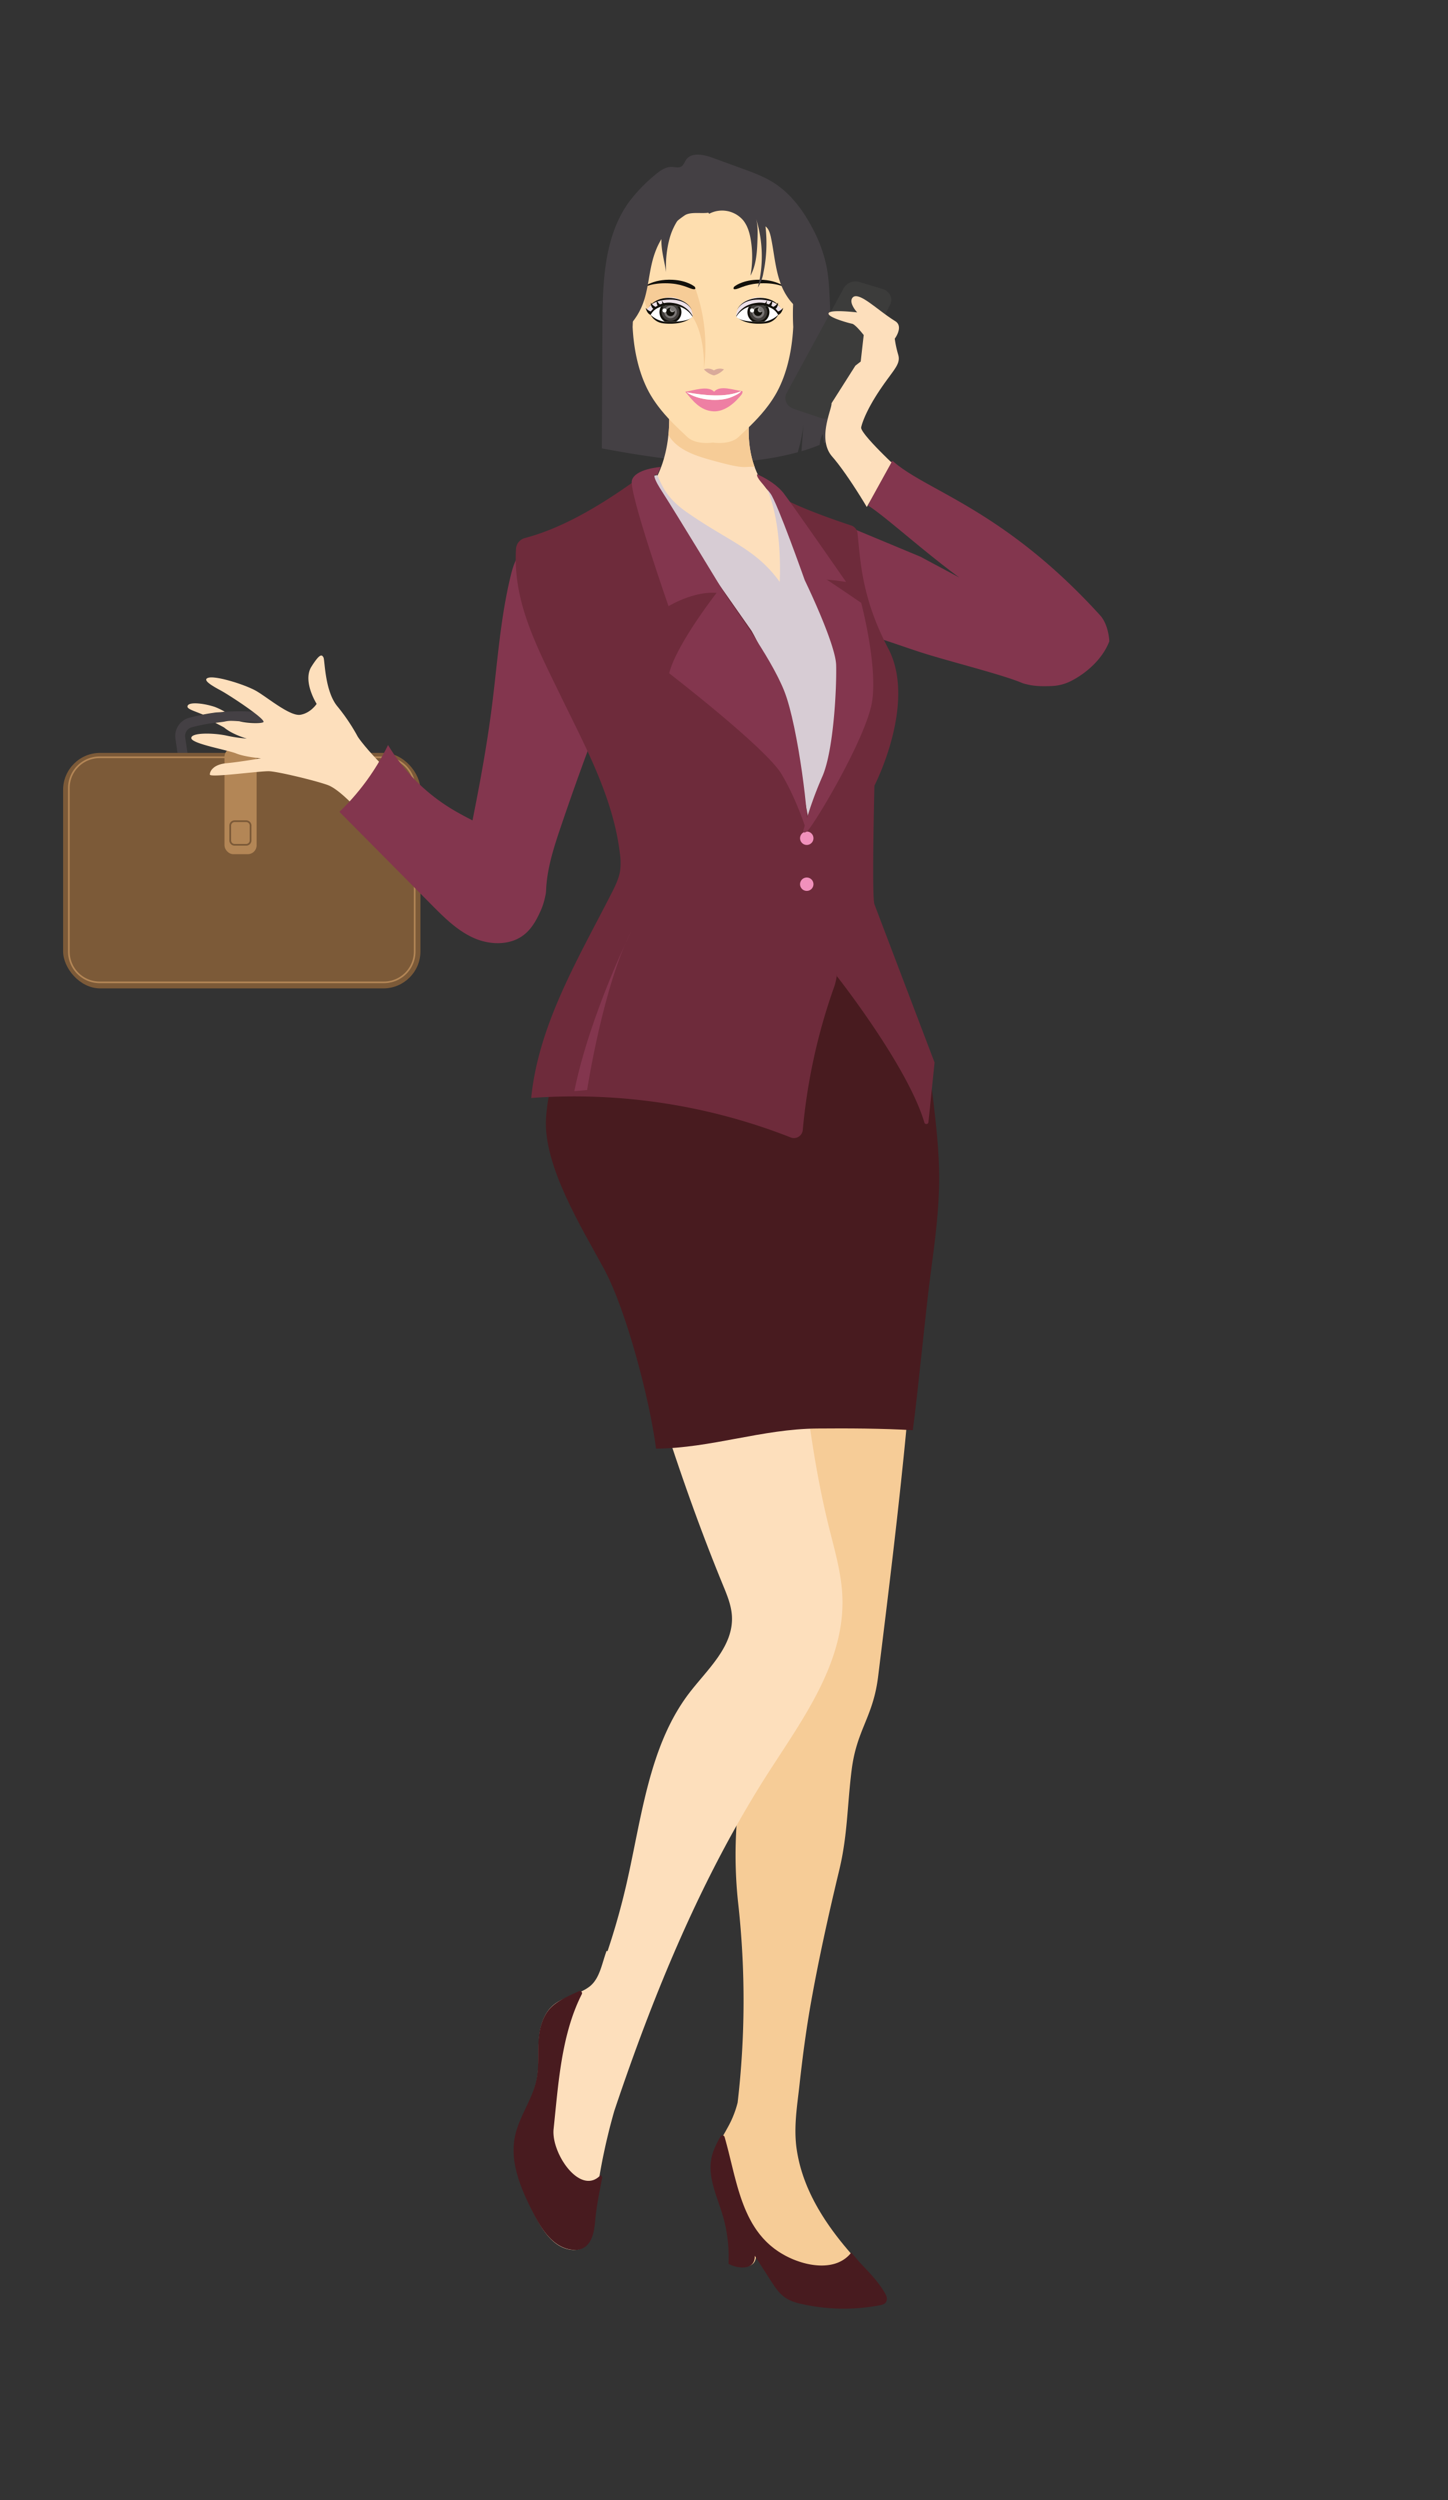 <svg id="Layer_1" data-name="Layer 1" xmlns="http://www.w3.org/2000/svg" xmlns:xlink="http://www.w3.org/1999/xlink" viewBox="0 0 819.7 1415.15"><rect x="0" y="0" width="819.7" height="1415.15" fill="#333333" stroke="none"/><defs><style>.cls-1,.cls-18{fill:#fff;}.cls-2{fill:#444044;}.cls-3{fill:#7c5a38;}.cls-4{fill:#b38656;}.cls-5{fill:#83364e;}.cls-6{fill:#fddfbc;}.cls-7{fill:#f6cc97;}.cls-8{fill:#fedeaf;}.cls-9{fill:#ede1e9;}.cls-10{fill:#12100b;}.cls-11{clip-path:url(#clip-path);}.cls-12{fill:#423e3c;}.cls-13{fill:#7a7675;}.cls-14{fill:#9f9c9a;}.cls-15{clip-path:url(#clip-path-2);}.cls-16{fill:#d9aa9a;}.cls-17{fill:#ee7fa3;}.cls-17,.cls-18{fill-rule:evenodd;}.cls-19{fill:#d7ccd4;}.cls-20{fill:#481b1f;}.cls-21{fill:#6e2b3b;}.cls-22{fill:#f191bc;}.cls-23{fill:#3c3c3b;}</style><clipPath id="clip-path"><path class="cls-1" d="M392,179.34s-3.28-6.67-12.47-6.55-11.22,5.42-11.22,5.42a14.29,14.29,0,0,0,10.33,4C385.23,182.11,390,181.48,392,179.34Z"/></clipPath><clipPath id="clip-path-2"><path class="cls-1" d="M416.82,179.34s3.28-6.67,12.47-6.55,11.22,5.42,11.22,5.42a14.29,14.29,0,0,1-10.33,4C423.62,182.11,418.84,181.48,416.82,179.34Z"/></clipPath></defs><title>Tegnebræt 6</title><path class="cls-2" d="M169.85,435.26H101.79l-2.43-16.78A10.7,10.7,0,0,1,107,406.33a112.42,112.42,0,0,1,57.42.06,10.72,10.72,0,0,1,7.84,12.2Zm-63.22-5.59H165l1.71-11.88a5.13,5.13,0,0,0-3.69-6,106.81,106.81,0,0,0-54.57-.08,5.11,5.11,0,0,0-3.56,5.95Z"/><rect class="cls-3" x="35.72" y="426.17" width="202.29" height="133.31" rx="20.98" ry="20.98"/><path class="cls-4" d="M217.42,556.52H56.31A17.88,17.88,0,0,1,38.52,538.6V446.13A17.88,17.88,0,0,1,56.31,428.2H217.42a17.89,17.89,0,0,1,17.8,17.93V538.6A17.88,17.88,0,0,1,217.42,556.52ZM56.31,429.14a16.94,16.94,0,0,0-16.86,17V538.6a16.94,16.94,0,0,0,16.86,17H217.42a16.94,16.94,0,0,0,16.86-17V446.13a16.94,16.94,0,0,0-16.86-17Z"/><rect class="cls-4" x="127.08" y="423.38" width="18.18" height="60.13" rx="4.97" ry="4.97"/><path class="cls-3" d="M139.35,478.69h-6.52a3,3,0,0,1-3-2.95v-8.39a3,3,0,0,1,3-3h6.52a3,3,0,0,1,3,3v8.39A3,3,0,0,1,139.35,478.69Zm-6.52-13.36a2,2,0,0,0-2,2v8.39a2,2,0,0,0,2,2h6.52a2,2,0,0,0,2-2v-8.39a2,2,0,0,0-2-2Z"/><path class="cls-5" d="M578.72,346c-24-3.5-72.52-50.78-87.28-59.8,3.76-8.31-.66-19.56,13.95-25.25,18.81,16.94,62.49,27,117.33,87.3,5,5.5,5.25,14.75,5.25,14.75-3.72,9.92-13,18.17-22,22.65a26.35,26.35,0,0,1-10.64,2.68c-4.62.2-9.59.21-14.16-1a15.63,15.63,0,0,1-3-.91c-11.43-4.75-41.36-12.15-56.86-17.15-16.4-5.29-36-13.15-53.13-14.44-14.13-1.07-28.52-2-41.79-7A97.39,97.39,0,0,1,407.41,338c-9-5.86-17.51-12.84-23.28-21.89s-8.52-20.44-5.49-30.74c1.21-4.12,3.48-8.14,7.17-10.33,4.75-2.81,10.72-2.06,16.14-1,24.59,4.78,48.08,13.89,72,21.46l47,19.58a6.42,6.42,0,0,1,1.07.56Z"/><path class="cls-6" d="M121.19,403.44c1.92-.28,2.5-.16,4.5-.38.39,0,1.08-.18,1.47-.22,0,0,0,.09.09.07s0,.11.19.06a43.71,43.71,0,0,0-5.88-2.84c-6.5-2.12-15.27-3.09-15.44-.21-.09,1.46,3.8,2.52,8.77,4.58C118.22,403.84,119.69,403.66,121.19,403.44Z"/><path class="cls-6" d="M202.53,417a108.85,108.85,0,0,0-11.61-17.25c-7.14-8.74-7-26.22-7.79-27.56s-1.62-3.1-6.82,5.15,2.94,21.09,2.94,21.09-3.32,5.18-9.19,6.17-18.5-9.69-24.84-13.38-22.63-8.69-27-7.64,1.78,4.6,6.8,7.3,26.31,16.73,24,17.95c-1.48.78-8.91.68-13.58-.57-4.17-.25-5.57-.39-8.17.17-1.3.28-4,.51-5.33.75.75.43,4.66,2.38,5.16,2.8,4.65,3.88,12.61,6.1,12.61,6.1A79.06,79.06,0,0,1,128,416.34c-7.81-1.59-20-1.67-19.7,1.52s20.37,6.61,25.45,8.65,14,2.72,14,2.72-12.35,2.13-19.61,2.8-9.39,4.46-9.35,6.41,28.71-2.17,33.8-1.88,26.39,5.37,33.11,7.88,17.55,14.72,17.55,14.72l36.29-9.24C223.56,443.74,204.71,420.61,202.53,417Z"/><path class="cls-5" d="M345,357.23c-1.55-10.62-4.31-21.28-10.1-30.32s-15-16.32-25.59-17.89c-4.24-.63-8.84-.26-12.38,2.17-4.55,3.12-6.38,8.86-7.7,14.22-6,24.32-7.59,49.47-10.75,74.31-2.75,21.7-6.71,43.22-11,64.67-4.45-2.29-8.86-4.63-13.08-7.27a106.38,106.38,0,0,1-34.73-35.4,133.89,133.89,0,0,1-27.52,37.83l52.14,52.6c7.15,7.22,14.52,14.58,23.78,18.74s21,4.44,28.86-2c3.87-3.15,6.47-7.58,8.56-12.11a38.44,38.44,0,0,0,3.18-9.55,16.17,16.17,0,0,0,.46-3.14c.49-12.37,4.36-24.33,8.33-36.05q8.28-24.48,17.35-48.69c5-13.27,10.17-26.72,11.23-40.85A98,98,0,0,0,345,357.23Z"/><path class="cls-2" d="M472.89,245.3q-1.58-37.2-3.13-74.4c-.3-7.06-.6-14.15-2.07-21.06A80.75,80.75,0,0,0,459.85,129c-5.29-10.06-12.33-19.52-21.93-25.6-5.56-3.52-11.8-5.8-18-8.06l-16.62-6.06c-5.11-1.87-12-3.23-15,1.28-.85,1.25-1.3,2.87-2.58,3.67-1.52,1-3.48.33-5.28.26-3.85-.14-7.21,2.42-10.13,4.94a89.89,89.89,0,0,0-14,14.57c-14.47,19.72-15.16,46-15.28,70.47l-.33,69.35c21.71,4,43.59,7.57,65.66,7.75A163.66,163.66,0,0,0,451.63,256a100.88,100.88,0,0,0,3.21-15.58l-1.14,15c3.49-1,6.94-2.23,10.32-3.58a15.23,15.23,0,0,1,1.68-6.23l.81,5.22c1.42-.61,2.83-1.23,4.23-1.89a3,3,0,0,0,2.15-3.61Z"/><path class="cls-6" d="M436.12,279.32c-18.27-20.19-10.78-49.71-10.78-49.71H378.45s4.06,31.44-14.21,51.63c0,0,18.19,11.92,37.29,27.07l41.84,38.21C462.32,343.45,436.12,279.32,436.12,279.32Z"/><path class="cls-7" d="M425.34,229.61H378.45a80,80,0,0,1-.07,16.62c5.25,8.92,16.47,12.08,25.79,14.65,18.59,5.11,16.42,3,23,3.41C420.93,247.05,425.34,229.61,425.34,229.61Z"/><path class="cls-8" d="M440.54,128.09a80.6,80.6,0,0,0-11.28-7.91,35.16,35.16,0,0,0-17.83-4.7h-7.86s0,0,0,0l0,0h-7.87a35.16,35.16,0,0,0-17.83,4.7,80.6,80.6,0,0,0-11.28,7.91c-11.15,9.56-8.92,35.45-8.47,42.62a134,134,0,0,1,0,14.34c.44,9.16,2.23,23.06,8.47,35.41s16.95,21.55,22.3,26.73c4.39,4.25,12.08,3.67,14.7,3.32,2.61.35,10.3.93,14.69-3.32,5.36-5.18,16.06-14.38,22.3-26.73s8-26.25,8.47-35.41a134,134,0,0,1,0-14.34C449.46,163.54,451.69,137.65,440.54,128.09Z"/><path class="cls-7" d="M393.27,162.3a98.22,98.22,0,0,1,5.21,46.79s1-18.41-6.44-29.75l-23.69-1.13s-2,.35-5.08-15C363.27,163.25,372.78,153.41,393.27,162.3Z"/><path class="cls-9" d="M368.35,178.21l-2.26-3s9.07-10.64,19.08-5.48c0,0,6.82,2.23,6.91,9.31Z"/><path class="cls-10" d="M392.08,179s-2.65-6.56-11.55-7.56a12.93,12.93,0,0,0-12.72,5.75,9.28,9.28,0,0,0,7.72,5.84C381.67,183.76,388.89,182.79,392.08,179Z"/><path class="cls-1" d="M392,179.34s-3.28-6.67-12.47-6.55-11.22,5.42-11.22,5.42a14.29,14.29,0,0,0,10.33,4C385.23,182.11,390,181.48,392,179.34Z"/><g class="cls-11"><path class="cls-10" d="M385.75,176.68a6.22,6.22,0,1,1-6.21-6.21A6.22,6.22,0,0,1,385.75,176.68Z"/><path class="cls-12" d="M384.56,176.68a5,5,0,1,1-5-5A5,5,0,0,1,384.56,176.68Z"/><path class="cls-13" d="M383.18,176.62A3.58,3.58,0,1,1,379.6,173,3.58,3.58,0,0,1,383.18,176.62Z"/><path class="cls-10" d="M381.93,176.57a2.39,2.39,0,1,1-2.39-2.39A2.39,2.39,0,0,1,381.93,176.57Z"/><path class="cls-14" d="M382,175.32a1.4,1.4,0,1,1-1.4-1.39A1.4,1.4,0,0,1,382,175.32Z"/><path class="cls-13" d="M382,174.88a1.17,1.17,0,1,1-1.17-1.17A1.17,1.17,0,0,1,382,174.88Z"/><path class="cls-1" d="M377.31,175.73a1.14,1.14,0,1,1-1.14-1.15A1.14,1.14,0,0,1,377.31,175.73Z"/></g><path class="cls-10" d="M368.35,178.21s-1.82-.13-2.89-4c0,0,1.63,2.08,3.4,2.14l1.19-1.45s-1.64-.63-1.64-3.65a6,6,0,0,0,3,2.58l1.13-.63s-1-.63-.82-3.21c0,0,1.39,2.33,2.46,2.71l.88-.44-.5-2.4s.75,1.79,2,2.19C376.54,172.08,370.62,173.55,368.35,178.21Z"/><path class="cls-10" d="M391.66,175.44s-2.65-6-12.47-5.86-12.28,4.6-12.28,4.6,3.77-6.3,13.16-5.48S391.66,175.44,391.66,175.44Z"/><path class="cls-10" d="M393.27,162.3s1.36,1.9-1.2,1.33-6.48-3.29-15.52-3.29-13.28,2.91-13.28,2.91,5.81-5.48,17.52-4.88C389.35,158.82,393.27,162.3,393.27,162.3Z"/><path class="cls-9" d="M440.51,178.21l2.26-3s-9.07-10.64-19.08-5.48c0,0-6.83,2.23-6.91,9.31Z"/><path class="cls-10" d="M416.78,179s2.65-6.56,11.55-7.56a12.93,12.93,0,0,1,12.72,5.75,9.28,9.28,0,0,1-7.73,5.84C427.19,183.76,420,182.79,416.78,179Z"/><path class="cls-1" d="M416.82,179.34s3.28-6.67,12.47-6.55,11.22,5.42,11.22,5.42a14.29,14.29,0,0,1-10.33,4C423.62,182.11,418.84,181.48,416.82,179.34Z"/><g class="cls-15"><path class="cls-10" d="M429.32,182.9a6.22,6.22,0,1,0-6.21-6.22A6.22,6.22,0,0,0,429.32,182.9Z"/><path class="cls-12" d="M429.32,181.7a5,5,0,1,0-5-5A5,5,0,0,0,429.32,181.7Z"/><path class="cls-13" d="M429.26,180.18a3.44,3.44,0,1,0-3.44-3.44A3.44,3.44,0,0,0,429.26,180.18Z"/><path class="cls-10" d="M429.11,174.1a2.39,2.39,0,1,0,2.39,2.39A2.39,2.39,0,0,0,429.11,174.1Z"/><path class="cls-1" d="M426.89,175.73a1.15,1.15,0,1,1-1.15-1.15A1.14,1.14,0,0,1,426.89,175.73Z"/><path class="cls-14" d="M430.36,174a1.4,1.4,0,1,0,1.4,1.4A1.4,1.4,0,0,0,430.36,174Z"/><path class="cls-13" d="M430.81,174a1.17,1.17,0,1,0,1.17,1.17A1.17,1.17,0,0,0,430.81,174Z"/></g><path class="cls-10" d="M440.51,178.21s1.82-.13,2.89-4c0,0-1.63,2.08-3.4,2.14l-1.2-1.45s1.64-.63,1.64-3.65a6,6,0,0,1-3,2.58l-1.13-.63s1-.63.81-3.21c0,0-1.38,2.33-2.45,2.71l-.88-.44.5-2.4s-.76,1.79-1.95,2.19C432.32,172.08,438.24,173.55,440.51,178.21Z"/><path class="cls-10" d="M417.2,175.44s2.65-6,12.47-5.86,12.29,4.6,12.29,4.6-3.79-6.3-13.17-5.48S417.2,175.44,417.2,175.44Z"/><path class="cls-10" d="M415.59,162.3s-1.36,1.9,1.2,1.33,6.48-3.29,15.52-3.29,13.28,2.91,13.28,2.91-5.81-5.48-17.52-4.88C419.51,158.82,415.59,162.3,415.59,162.3Z"/><path class="cls-16" d="M404.33,212.47a12,12,0,0,0,5.49-3.38,6.33,6.33,0,0,0-5.67.56,6.33,6.33,0,0,0-5.67-.56,12,12,0,0,0,5.49,3.38Z"/><path class="cls-17" d="M420.25,221.38c.47,1.38-1.09,2.66-2.08,3.82-2.8,3.31-8.29,7.91-14.23,7.64-7.61-.35-12-6.27-16-11.11,4.61-.59,12.75-3.75,16.32,0C407.71,217.77,415.18,220.89,420.25,221.38Zm-31.59.7c6.41,4.44,18.64,5.77,26,2.43,1.9-.86,4-1.77,4.86-3.13C410.7,225.35,397.64,223.65,388.66,222.08Z"/><path class="cls-18" d="M419.56,221.38c-.82,1.36-3,2.27-4.86,3.13-7.4,3.34-19.63,2-26-2.43C397.64,223.65,410.7,225.35,419.56,221.38Z"/><path class="cls-2" d="M352.65,157.61c.2-6.18.68-12.42,2.48-18.34a43.45,43.45,0,0,1,31.24-29.15,16.41,16.41,0,0,1,7.84-.27c2.55.68,6.41,7.94,7,10.51-4,.73-10.34-.7-13.68,1.6C378.7,128,373.14,135.12,370,145.38c-2.77,9-2.89,18.7-6.41,27.41a37.51,37.51,0,0,1-9.76,13.91A204.79,204.79,0,0,1,352.65,157.61Z"/><path class="cls-2" d="M420.75,124.76c2.6,3.28,3.73,7.47,4.36,11.6a59.49,59.49,0,0,1-.28,19.7c3.5-6.48,3.77-14.16,4-21.52.09-3.78.18-7.65-1-11.23A71,71,0,0,1,429,162.78a22.42,22.42,0,0,0,3.15-8.36,81.67,81.67,0,0,0,1.18-26.28c1.8,1.31,2.48,3.64,3,5.82,1.88,8.71,2.42,17.75,5.42,26.14s9.19,16.38,17.89,18.29c-1.73,0-2.35-2.27-2.41-4-.35-9.21.2-18.45-.58-27.64s-3-18.49-8.29-26a66,66,0,0,0-8.53-9.4c-4.38-4.18-9-8.33-14.55-10.71a50.79,50.79,0,0,0-8.5-2.56c-4.34-1-8.87-1.93-13.21-.94s-8.45,4.44-8.77,8.88a13.58,13.58,0,0,0,1.53,6.38,43.78,43.78,0,0,0,5.12,8.61A15.67,15.67,0,0,1,420.75,124.76Z"/><path class="cls-2" d="M377.09,154.07c-.72-4.76-2-9.43-2.49-14.21s-.17-9.83,2.14-14.06,6.9-7.42,11.7-7A36.38,36.38,0,0,0,379,135.15,59.94,59.94,0,0,0,377.09,154.07Z"/><path class="cls-19" d="M467,318.8c-4.39-8.19-9.46-16-14.51-23.8-2.77-4.27-5.56-8.57-9.23-12.09a35.75,35.75,0,0,0-9.07-6.27c9.1,21.09,7.19,52.75,7.19,52.75-13.51-18.78-28.66-22.73-52.7-39.53-12.52-8.75-14.28-16.42-16.64-20.91-.76.05-5.23,1-6,1.05a6.39,6.39,0,0,0-3.34.94c-1.61,1.22-1.72,3.56-1.57,5.57,1.78,23.05,18.93,41.41,31.46,60.84,26.63,41.3,33.69,91.7,46.34,139.19a7.7,7.7,0,0,0,1.22,2.9c2,2.53,6.08,1.55,9,.08,12.42-6.3,22-17.43,28-30s8.68-26.51,9.55-40.42A169.52,169.52,0,0,0,467,318.8Z"/><path class="cls-7" d="M486.28,1280.7c-16.57-18-31.5-39-35.23-63.75-1.92-12.67.23-24.88,1.61-37.45,1.72-15.7,3.81-31.37,6.6-46.92,5.07-28.27,11.31-55.17,15.83-74,4.75-19.76,4.47-36.3,7-56.53,2.85-23.07,12.16-29.89,15-53,13.51-109.33,27-219.22,24.16-329.45l-12.38-21.12c3.72-9.35-.48-20.82-8.13-26.92s-17.88-7.49-27.34-6.08c-30.27,4.52-52.28,35.24-58.45,67.06s.12,64.69,6.38,96.48l14.61,74.14c9.22,46.81,21.47,95.75,6.87,141-7.17,22.22-18.53,41.55-22.8,64.6-4.11,22.15-4.58,46.45-2.1,68.87a499.35,499.35,0,0,1-.34,112.53,57.29,57.29,0,0,1-4,11c-3.32,6.75-8,13-9.47,20.37-2.14,10.84,3.12,21.55,6.2,32.16a83.15,83.15,0,0,1,3.18,27.26c4.93,2.81,14.78,4,14.48-4.54L436.5,1290c2.49,4,5.12,8.06,9.1,10.52a26.93,26.93,0,0,0,8.2,3,103.4,103.4,0,0,0,43.08.71,5.35,5.35,0,0,0,3.12-1.4c1.33-1.56.5-3.95-.51-5.74C496,1291,491.06,1285.88,486.28,1280.7Z"/><path class="cls-20" d="M501.44,1298.93c-3.59-6.7-9-12.19-14.23-17.74-1.53-1.62-3.81-4.43-5.3-6.11-8.86,11.35-26.91,7.72-38.44,1.12-24-13.59-26.19-42-33.28-66.53a1.27,1.27,0,0,0-2.33-.29c-2.22,3.91-4.24,7.88-5.12,12.24-2.19,10.91,3.21,21.7,6.37,32.37a82.18,82.18,0,0,1,3.27,27.44c5.06,2.83,15.19,4,14.88-4.57l8.82,13.74c2.56,4,5.25,8.11,9.34,10.58a28,28,0,0,0,8.43,3,108.33,108.33,0,0,0,44.25.71c1.8-.35,3.8-.86,3.95-3.45A4.91,4.91,0,0,0,501.44,1298.93Z"/><path class="cls-6" d="M476.87,904.2c-.46-13.45-4.32-26.47-7.55-39.49-14.45-58.07-17-118.6-24.13-178.2-2.75-23.13-6.32-46.62-16.32-67.37s-27.51-38.63-49.08-42.84-46.45,8.7-52.24,31.18c-3.57,13.86.15,28.53,3.87,42.35,22.51,83.73,45.11,167.76,77.91,247.57,2.28,5.55,4.64,11.24,5,17.29,1,17.1-13.51,29.91-23.76,43.14-23.07,29.79-27.25,70.59-35.81,108.08q-4.47,19.56-10.84,38.56c-.18,0-.34-.12-.53-.18-2.7,7.1-3.79,15.83-9.87,20.37s-14.77,5.48-20.59,10.6c-5.54,4.88-7.49,12.69-7.93,20.06s.31,14.86-1.15,22.1c-2.24,11-9.44,20.62-11.7,31.67-3.08,15,3.31,30.19,10.13,43.91,4.51,9.07,10.71,19.08,20.75,20.45a10.87,10.87,0,0,0,5.6-.55c5.8-2.38,6.88-9.94,7.42-16.17a342.25,342.25,0,0,1,11.73-61.94c22.58-67.29,49.83-133.31,87.76-192.29C455,972.31,478.15,940.75,476.87,904.2Z"/><path class="cls-20" d="M313.34,1205.58c2.72-25.43,4.27-53.62,16-76.75a1.24,1.24,0,0,0-1.62-1.7c-5.09,2.33-10.66,4.72-14.66,8.13-5.74,4.88-7.74,12.69-8.2,20.06s.32,14.86-1.2,22.1c-2.31,11-9.75,20.62-12.1,31.67-3.18,15,3.43,30.19,10.48,43.91,4.8,9.34,11.47,19.68,22.4,20.55a11,11,0,0,0,3.24-.17c7.42-1.58,8.68-9.89,9.29-16.65.79-8.73,2.39-15.69,4-24.47-.22.27-.77-1.25-1-1C328.67,1243.13,312.32,1219.42,313.34,1205.58Z"/><path class="cls-20" d="M480.85,547.75q16,16.08,30.58,33.56c4.34,5.22,8.63,10.61,11.42,16.81,3.41,7.57,4.43,16,5.4,24.22,1.72,14.74,3.39,29.52,3.41,44.36,0,17.86-2.35,35.62-4.71,53.32-3.2,24-7,65.56-10.21,89.54-17.09-1-37-1.11-54.16-.95-31.28.27-59.92,11.12-91.2,11.4-3.34-26.58-16.7-78.27-29.48-101.81s-34.38-58.4-32.81-85.15c1.08-18.22,8.86-42.63,16.08-59.4,7.35-17.09,23.84-17.64,31.2-34.73l105,.46c3.27,0,6.62,0,9.7,1.16C474.91,541.92,478,544.86,480.85,547.75Z"/><path class="cls-21" d="M447.68,643.88a5,5,0,0,0,6.75-4.16,331.24,331.24,0,0,1,17.23-79.55,34.21,34.21,0,0,0,2-7.65,32,32,0,0,0-.84-9.13q-4.5-23.64-9-47.28l-6.54-34.41c-.53-2.76-1-5.53-1.58-8.29q-4.54-23.94-9.1-47.88c-2.39-12.56-19.75-46.46-21.3-48.68L363.75,269c-19.47,14.28-43,29.36-66.65,35.57a6.76,6.76,0,0,0-5,6.14c-1.77,29.74,11.46,54.64,24.77,82.1,14.05,29,30.09,58,34,89.94a37.31,37.31,0,0,1,.19,10c-.68,4.52-2.75,8.69-4.82,12.76-19,37.25-41.38,74.4-45.53,116A334.9,334.9,0,0,1,447.68,643.88Z"/><path class="cls-21" d="M436.28,276.48s33,73.9,39.31,104.3-20.44,88.05-20.44,88.05l18.56,83.69s40.15,50.92,49.57,82.92a1.18,1.18,0,0,0,2.3-.22l3.47-33.79S496.55,516,495,511.81s0-67.09,0-67.09,24.11-46.64,7.86-77.57c-15.14-28.82-15.72-49.45-17.42-65.27a5.26,5.26,0,0,0-3.59-4.43C471.35,294,438.48,282.64,436.28,276.48Z"/><path class="cls-5" d="M332.36,617s9.22-60,25.36-90.58c0,0-23.71,47.43-32.61,91.24Z"/><path class="cls-22" d="M460.49,474.49a3.79,3.79,0,1,1-3.78-3.79A3.79,3.79,0,0,1,460.49,474.49Z"/><path class="cls-22" d="M460.49,500.51a3.79,3.79,0,1,1-3.78-3.79A3.79,3.79,0,0,1,460.49,500.51Z"/><path class="cls-5" d="M374,264.33s-14.58,1-16.31,7.66,20.76,71.15,20.76,71.15,17.54-10.87,32.11-6.67c0,0-28.16-46.44-35.82-58.3s-2.72-9.22-2.72-9.22Z"/><path class="cls-5" d="M407.13,333.67s-24,30.31-28.33,47.44c0,0,54.68,42.16,63.58,57s14.33,32.61,14.33,32.61c1.81-3.62-4.78-59.29-12.68-79.38s-30.31-49.74-33.44-54.85S407.79,333.34,407.13,333.67Z"/><path class="cls-5" d="M428.54,268.45s9.89,4,15.16,10.87,35.24,50.07,35.24,50.07-19.76-3-23.39-1c0,0-15.48-43.81-19.43-49.08S428.21,270.76,428.54,268.45Z"/><path class="cls-5" d="M455.55,328.4s17.46,35.91,17.79,48.09-1.32,48.43-7.9,63.25a211.53,211.53,0,0,0-10.29,29.09s-1.57,3.85,1.56,1.87,34.09-53.36,37.05-74.11-6.25-55.34-6.25-55.34-26.36-18.12-27.67-18.12S455.55,328.4,455.55,328.4Z"/><path class="cls-23" d="M486.66,159.65l12.89,3.9c4.08,1.23,6.1,5.32,4.36,8.83l-30.13,60.69a7.68,7.68,0,0,1-9.32,3.47l-15.14-5.11c-4-1.36-5.88-5.5-4-9L477.69,163A7.72,7.72,0,0,1,486.66,159.65Z"/><path class="cls-6" d="M470.71,228.28c.42,3-8.34,20.14.36,30.14S490.69,287,490.69,287l13.95-25.25s-17.79-16.77-17.13-19.86,3.43-10.6,10.95-21.71,11.59-14.06,10-19.42a58.35,58.35,0,0,1-1.94-9.06s5.17-6.85.27-9.91-8.72-6.2-12.67-9.08-9.64-7-11.66-4,2.79,8.13,2.79,8.13-15.28-1.85-16.19.43,11.46,5.63,13.34,6,6.54,6.38,6.54,6.38l-1.7,15L484.22,207"/></svg>